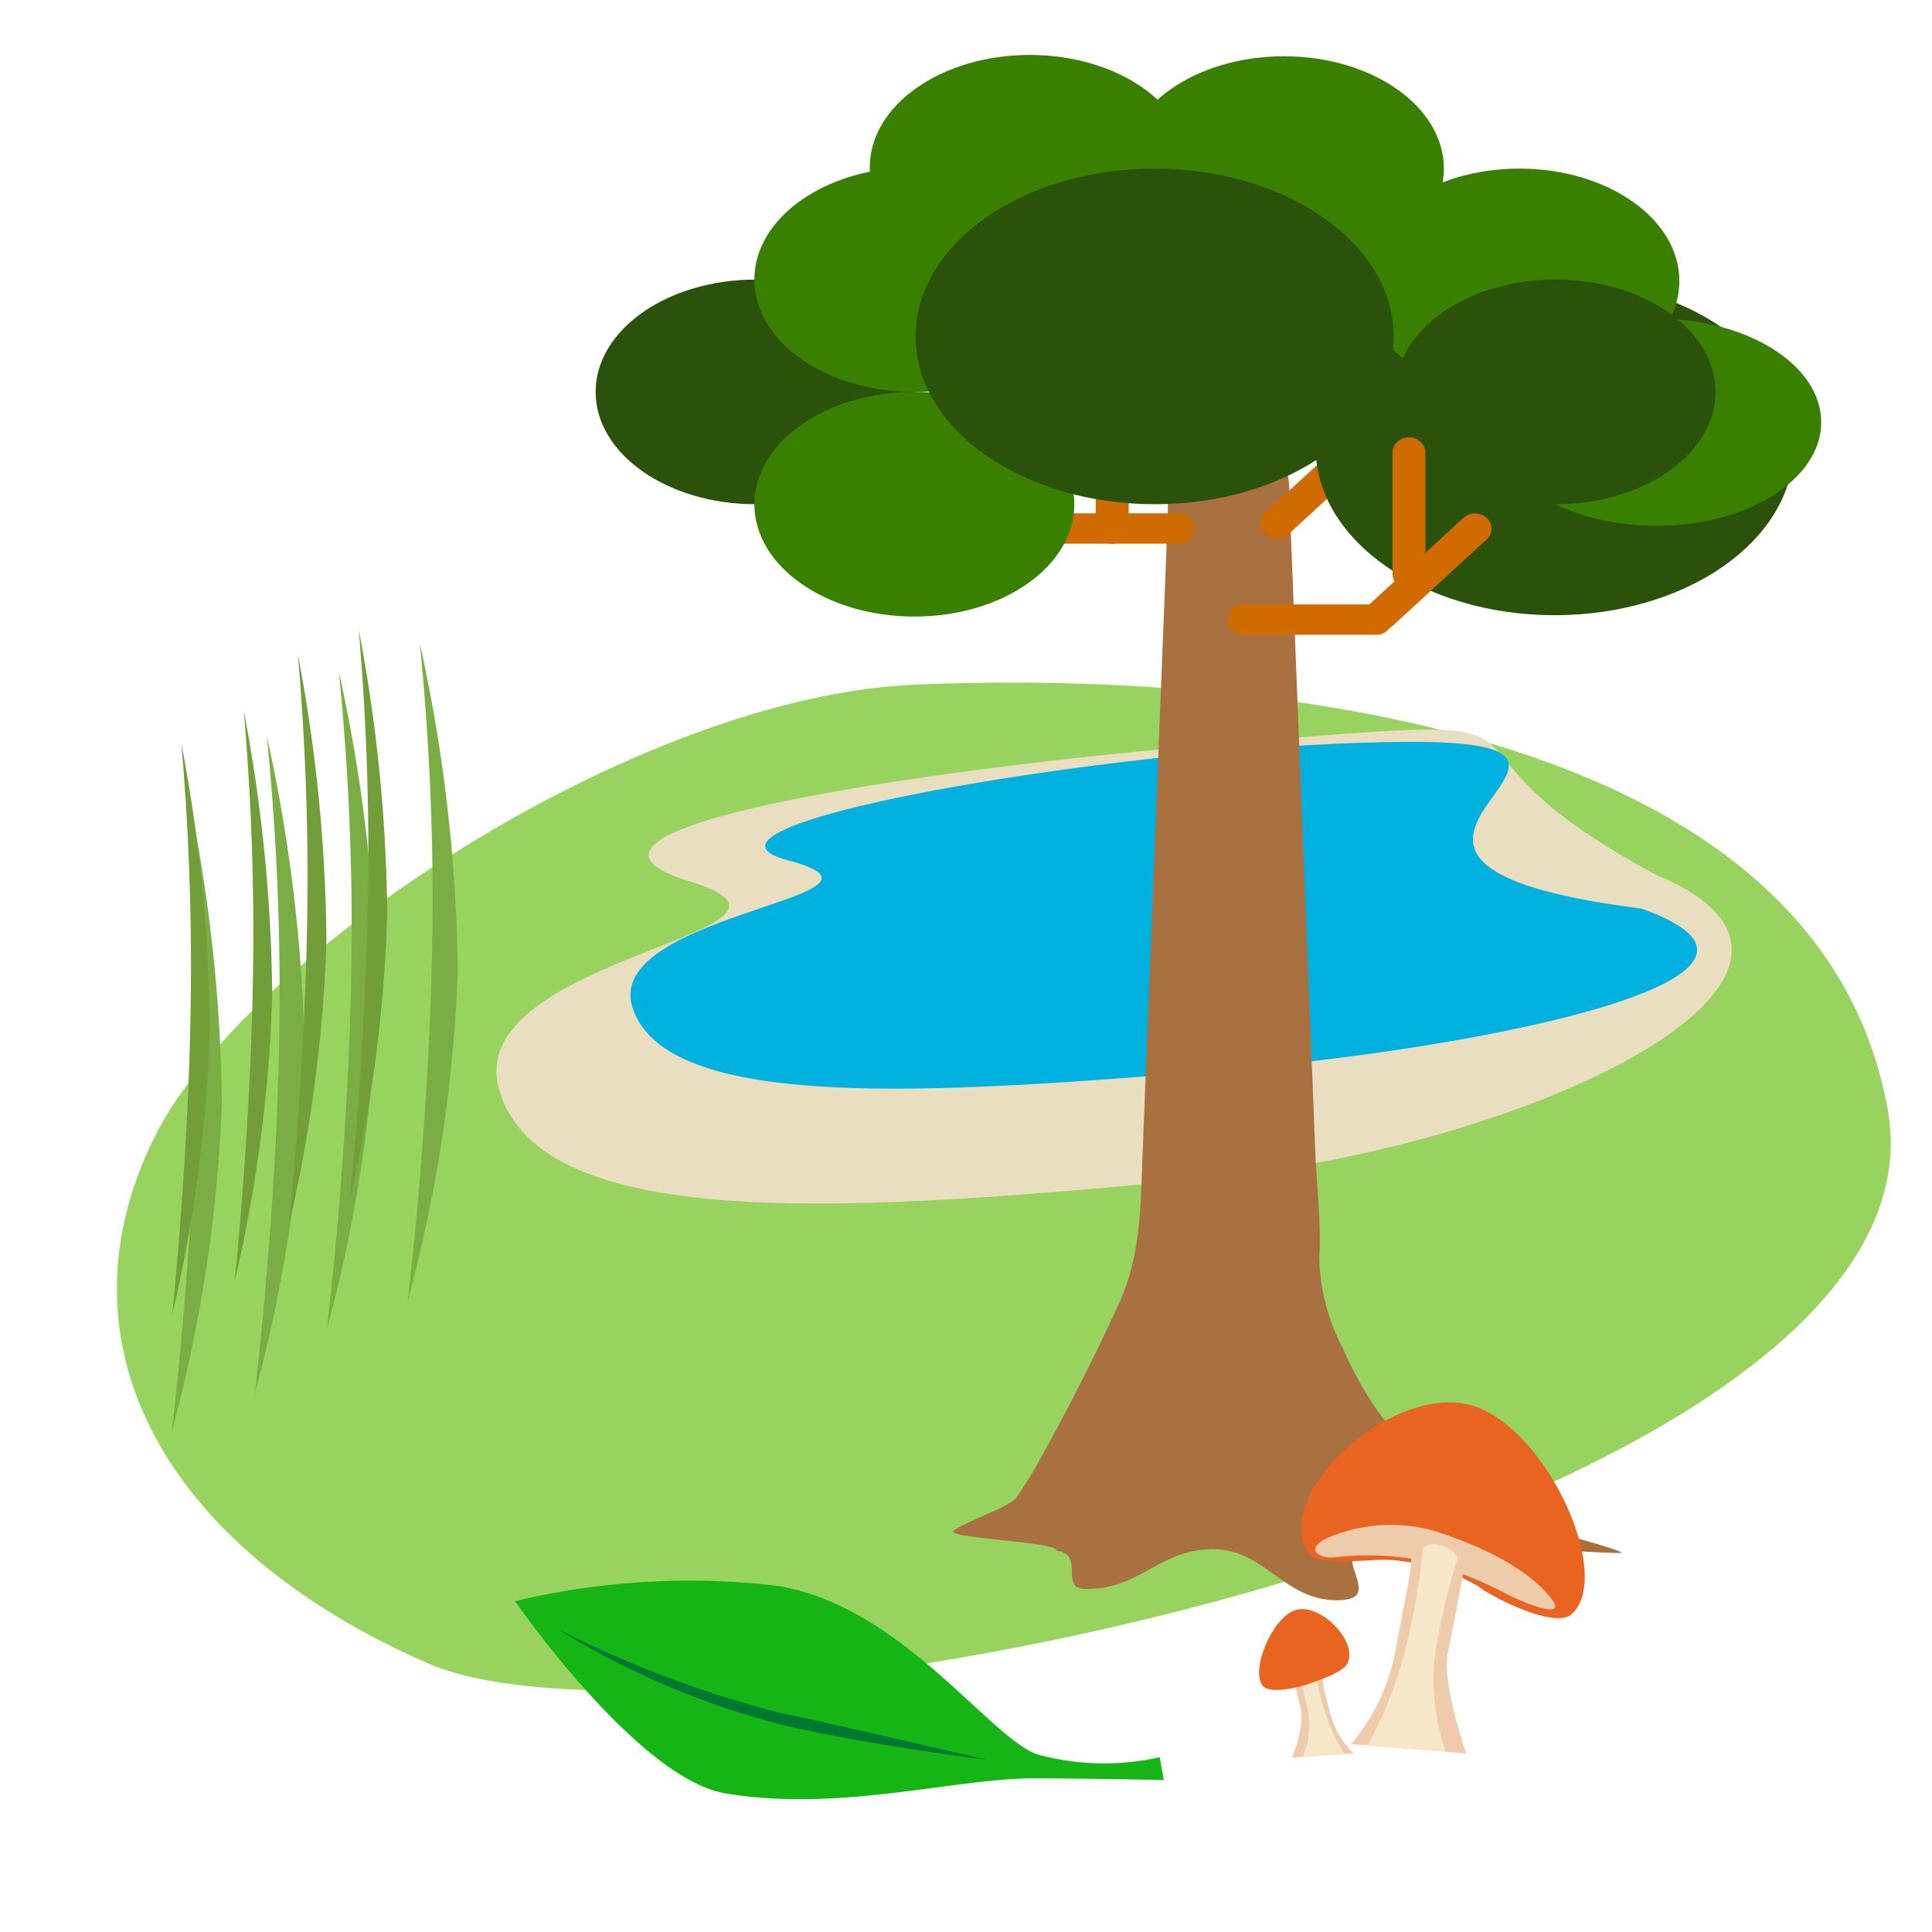 <svg xmlns="http://www.w3.org/2000/svg" width="100" height="100" viewBox="0 0 100 100"><title>_</title><g id="icons"><path d="M8.001,58.849C2.68,69.551,8.514,80.154,22.165,86.101s79.317-7.65,75.543-28.678S61.848,34.802,47.327,35.439,12.647,49.506,8.001,58.849Z" fill="#97d35e"/><path d="M25.819,56.331c2.087,7.734,19.104,6.304,36.407,4.688s35.62-10.717,23.48-15.744C71.81,37.815,83.93,36.767,63.541,38.473,46.756,39.877,27.11,42.968,35.632,45.597S23.952,49.416,25.819,56.331Z" fill="#eadec1"/><path d="M32.732,52.129c1.716,5.473,15.709,4.461,29.936,3.318s32.273-4.862,22.292-8.42C65.413,44.558,86.872,38.424,73.206,38.4,59.362,38.375,33.793,42.672,40.8,44.533S31.196,47.235,32.732,52.129Z" fill="#00b1e0"/><path d="M66.779,26.715l.164,4.141L67.65,48.754l.426,10.778c.073,1.842.322,3.759.21,5.599A10.507,10.507,0,0,0,69.5,69.775a18.274,18.274,0,0,0,3.448,5.275,25.822,25.822,0,0,0,3.325,2.92c.619.454,6.984,1.993,7.648,2.379.404.234-12.936-.897-12.837-.482-2.785.282.935,2.963-1.876,2.962-2.789,0-3.7-2.643-6.449-2.643-2.696,0-3.789,2.08-6.487,2.051-1.517.083-.07-1.801-1.58-1.968.159-.454-5.705-.652-5.338-1.021.409-.411,2.887-1.239,3.229-1.707A20.263,20.263,0,0,0,53.89,75.423q2.153-3.869,3.994-7.877c1.188-2.589,1.148-5.092,1.257-7.857l.874-22.142.428-10.832c0-2.683.254-4.861,3.168-4.861S66.779,24.032,66.779,26.715Z" fill="#a8713f"/><g id="_9797b750-3db3-4496-bf5e-7a95c26ab4ae" data-name=" 9797b750-3db3-4496-bf5e-7a95c26ab4ae"><path d="M65.5,26.529l4.827-4.444a.906.906,0,0,1,1.207,0h0a.742.742,0,0,1,.063,1.048.75.75,0,0,1-.063.063L66.706,27.64a.906.906,0,0,1-1.207,0h0a.742.742,0,0,1,0-1.111Z" fill="#d06b00"/><path d="M56.715,27.356V21.072a.821.821,0,0,1,.853-.786h0a.822.822,0,0,1,.853.786h0v6.285a.822.822,0,0,1-.853.786h0a.821.821,0,0,1-.853-.786Z" fill="#d06b00"/><path d="M60.982,28.142H54.155a.821.821,0,0,1-.853-.786h0a.822.822,0,0,1,.853-.786h6.827a.822.822,0,0,1,.853.786h0A.822.822,0,0,1,60.982,28.142Z" fill="#d06b00"/><ellipse cx="80.468" cy="23.157" rx="12.372" ry="8.686" fill="#2a520a"/><ellipse cx="39.112" cy="20.285" rx="8.281" ry="5.814" fill="#2a520a"/><ellipse cx="47.327" cy="14.471" rx="8.281" ry="5.814" fill="#3a8000"/><ellipse cx="47.327" cy="26.099" rx="8.281" ry="5.814" fill="#3a8000"/><ellipse cx="78.642" cy="14.541" rx="8.281" ry="5.814" fill="#3a8000"/><ellipse cx="66.454" cy="8.727" rx="8.281" ry="5.814" fill="#3a8000"/><ellipse cx="53.301" cy="8.658" rx="8.281" ry="5.814" fill="#3a8000"/><ellipse cx="85.732" cy="21.854" rx="8.533" ry="5.363" fill="#3a8000"/><ellipse cx="59.765" cy="17.413" rx="12.372" ry="8.686" fill="#2a520a"/><ellipse cx="80.517" cy="20.285" rx="8.281" ry="5.814" fill="#2a520a"/><path d="M64.394,31.285h6.827a.822.822,0,0,1,.853.786h0a.822.822,0,0,1-.853.786H64.394a.822.822,0,0,1-.853-.786h0A.821.821,0,0,1,64.394,31.285Z" fill="#d06b00"/><path d="M70.915,31.25l4.827-4.444a.906.906,0,0,1,1.207,0h0a.742.742,0,0,1,.063,1.048.723.723,0,0,1-.063.063l-4.827,4.444a.906.906,0,0,1-1.207,0h0a.743.743,0,0,1,0-1.111Z" fill="#d06b00"/><path d="M72.074,29.713V23.428a.822.822,0,0,1,.853-.786h0a.822.822,0,0,1,.853.786h0v6.285a.822.822,0,0,1-.853.786h0a.822.822,0,0,1-.853-.786Z" fill="#d06b00"/></g><path d="M72.55,80.808c-1.53-.299-4.334.513-4.918-.565-1.64-3.03,4.157-8.311,8.171-7.588s7.804,8.844,5.549,10.892c-.86.781-4.061-.842-4.821-1.427A9.791,9.791,0,0,0,72.55,80.808Z" fill="#ea6421"/><path d="M74.687,79.384c3.454,1.18,5.008,2.533,5.659,3.432s-.94.403-2.367-.316a21.192,21.192,0,0,0-4.509-1.744,14.346,14.346,0,0,0-4.366-.15c-.854.108-1.839-.527.07-1.183A8.192,8.192,0,0,1,74.687,79.384Z" fill="#edcbab"/><path d="M73.039,79.621c.101,1.468-.125,2.13-.767,5.568a10.474,10.474,0,0,1-2.336,5.083l5.955.485s-1.274-3.663-.953-5.192c.36-1.719.954-4.958.954-4.958" fill="#edcbab"/><path d="M75.439,80.634a42.474,42.474,0,0,0-1.102,4.602,11.402,11.402,0,0,0,.489,5.435l-4.035-.329a21.698,21.698,0,0,0,2.122-5.711,34.155,34.155,0,0,0,.74-4.522.959.959,0,0,1,.944-.126A1.274,1.274,0,0,1,75.439,80.634Z" fill="#f7e7c9"/><path d="M68.394,85.964a7.991,7.991,0,0,0,.412,2.507A4.491,4.491,0,0,0,70.063,90.759l-3.203.218A5.869,5.869,0,0,0,67.373,88.64c-.194-.774-.513-2.232-.513-2.232" fill="#edcbab"/><path d="M67.103,86.42a16.616,16.616,0,0,1,.593,2.072,4.348,4.348,0,0,1-.263,2.447l2.17-.148a8.888,8.888,0,0,1-1.141-2.571,13.073,13.073,0,0,1-.398-2.036.592.592,0,0,0-.507-.057A.662.662,0,0,0,67.103,86.42Z" fill="#f7e7c9"/><path d="M69.753,86.08c.522-1.106-1.323-3.033-2.601-2.769s-2.484,3.227-1.766,3.975c.274.285,1.247.237,2.304-.115S69.567,86.474,69.753,86.08Z" fill="#ea6421"/><path d="M60.029,90.952A13.063,13.063,0,0,1,53.63,90.79c-2.568-1.03-7.021-7.645-13.349-8.702a38.916,38.916,0,0,0-13.625.788s6.35,9.197,10.907,9.952c6.02.996,11.899-.827,16.228-.787s6.444.097,6.444.097Z" fill="#16b516"/><path d="M28.872,84.321a41.447,41.447,0,0,0,11.792,5C45.145,90.355,51.08,91.084,51.08,91.084s-8.726-2.031-10.935-2.483A56.938,56.938,0,0,1,28.872,84.321Z" fill="#007830"/><path d="M21.097,67.346s1.07-8.655,1.261-17.8a133.315,133.315,0,0,0-.63-16.256,82.463,82.463,0,0,1,1.966,17.028A75.645,75.645,0,0,1,21.097,67.346Z" fill="#7bad45"/><path d="M16.91,68.832s1.07-8.655,1.261-17.8a133.331,133.331,0,0,0-.63-16.256,82.466,82.466,0,0,1,1.966,17.028A75.647,75.647,0,0,1,16.91,68.832Z" fill="#7bad45"/><path d="M13.18,72.161s1.07-8.655,1.261-17.8a133.307,133.307,0,0,0-.63-16.256,82.466,82.466,0,0,1,1.966,17.028A75.647,75.647,0,0,1,13.18,72.161Z" fill="#7bad45"/><path d="M8.887,74.125s1.07-8.655,1.261-17.8A133.315,133.315,0,0,0,9.517,40.07a82.463,82.463,0,0,1,1.966,17.028A75.65,75.65,0,0,1,8.887,74.125Z" fill="#7bad45"/><path d="M18.093,62.163s.804-7.517.948-15.459a133.606,133.606,0,0,0-.474-14.118,82.18,82.18,0,0,1,1.478,14.789A75.07,75.07,0,0,1,18.093,62.163Z" fill="#719e38"/><path d="M14.944,63.454s.804-7.517.948-15.46a133.605,133.605,0,0,0-.474-14.118A82.178,82.178,0,0,1,16.897,48.665,75.071,75.071,0,0,1,14.944,63.454Z" fill="#719e38"/><path d="M12.14,66.346s.804-7.517.948-15.46a133.589,133.589,0,0,0-.474-14.118,82.169,82.169,0,0,1,1.478,14.789A75.067,75.067,0,0,1,12.14,66.346Z" fill="#719e38"/><path d="M8.912,68.051s.804-7.517.948-15.46A133.608,133.608,0,0,0,9.386,38.473a82.18,82.18,0,0,1,1.478,14.789A75.063,75.063,0,0,1,8.912,68.051Z" fill="#719e38"/></g></svg>